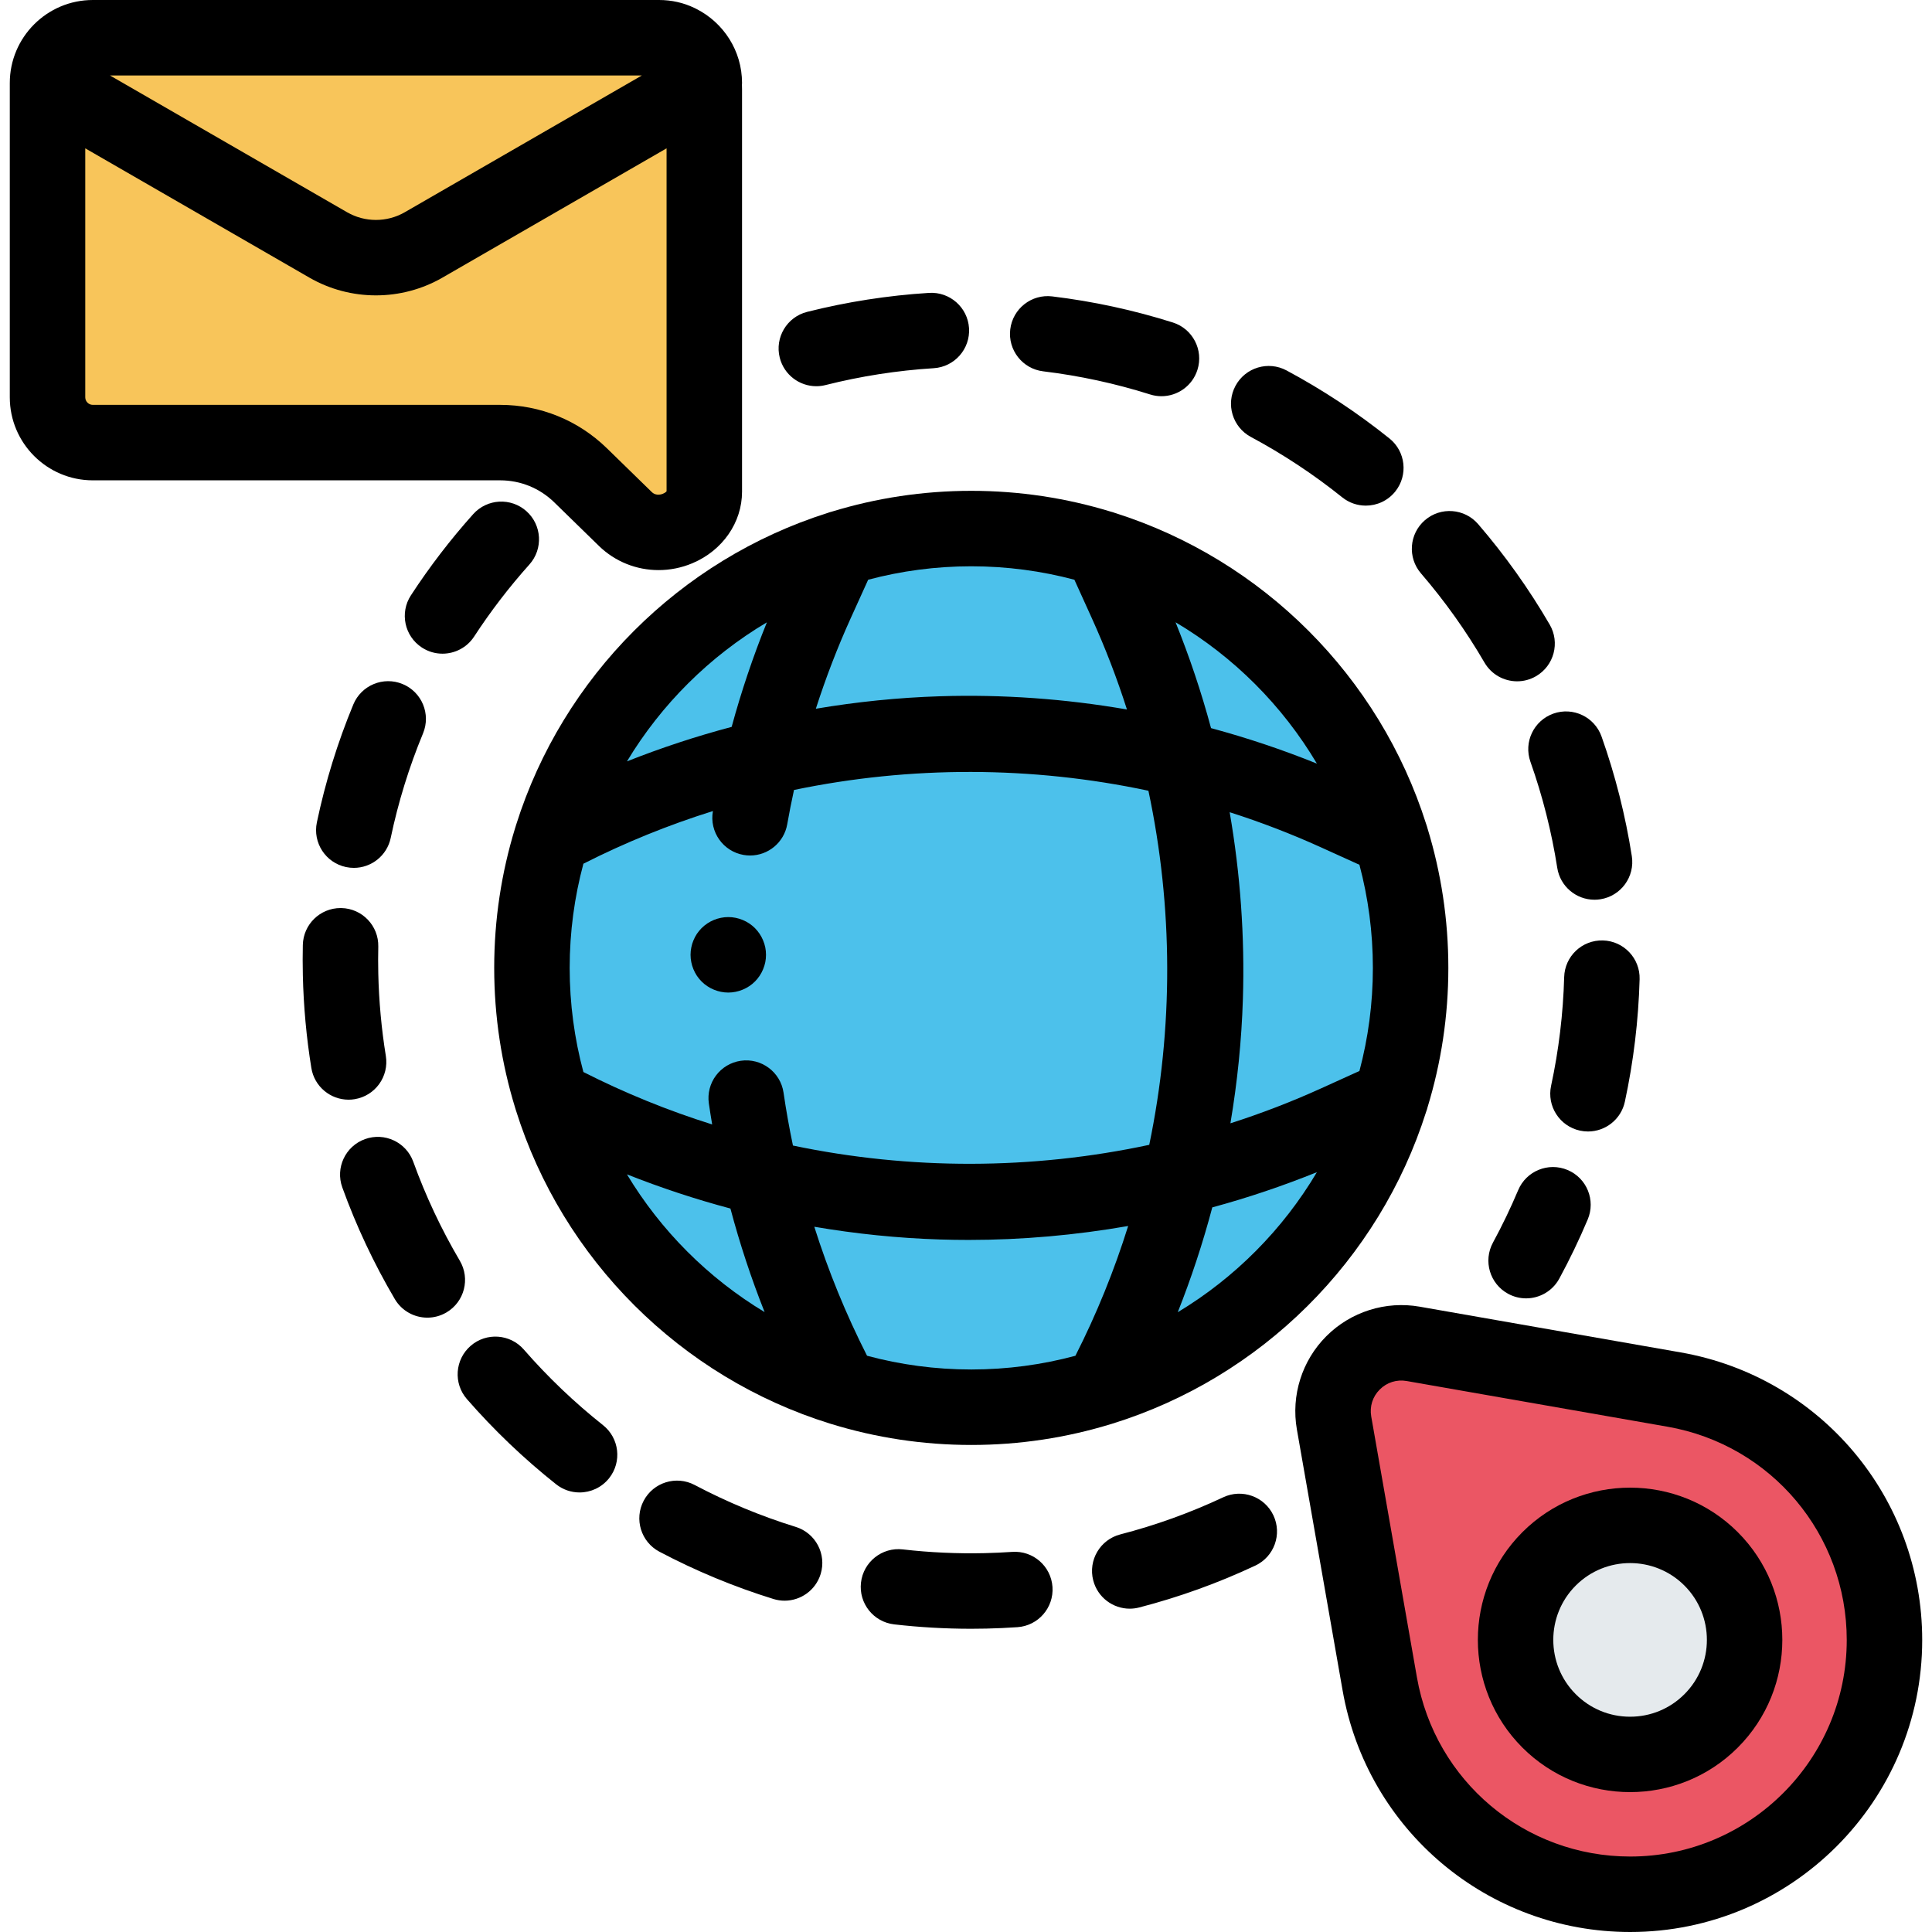 <?xml version="1.0" encoding="iso-8859-1"?>
<!-- Generator: Adobe Illustrator 19.0.0, SVG Export Plug-In . SVG Version: 6.00 Build 0)  -->
<svg version="1.1" id="Capa_1" xmlns="http://www.w3.org/2000/svg" xmlns:xlink="http://www.w3.org/1999/xlink" x="0px" y="0px"
	 viewBox="0 0 512 512" style="enable-background:new 0 0 512 512;" xml:space="preserve">
<circle style="fill:#4CC1EB;" cx="257.4" cy="256.5" r="116.43"/>
<path d="M136.793,218.546c-0.117,0.32-0.217,0.644-0.302,0.974c-3.586,11.702-5.522,24.118-5.522,36.979
	c0,12.921,1.952,25.393,5.571,37.143c0.053,0.195,0.112,0.387,0.177,0.579c12.381,39.526,43.685,70.764,83.252,83.051
	c0.142,0.043,0.282,0.09,0.425,0.127c11.709,3.591,24.133,5.529,37.003,5.529c12.894,0,25.342-1.945,37.07-5.549
	c0.075-0.02,0.147-0.045,0.222-0.066c39.509-12.22,70.795-43.328,83.269-82.725c0.146-0.381,0.264-0.772,0.363-1.169
	c3.574-11.684,5.504-24.08,5.504-36.919c0-12.86-1.936-25.275-5.521-36.976c-0.093-0.367-0.203-0.729-0.336-1.083
	c-12.38-39.133-43.321-70.089-82.444-82.49c-0.408-0.158-0.828-0.285-1.254-0.389c-11.671-3.565-24.051-5.49-36.873-5.49
	c-12.849,0-25.254,1.933-36.946,5.512c-0.383,0.096-0.76,0.21-1.129,0.351C180.14,148.336,149.156,179.346,136.793,218.546z
	 M197.062,226.568c0.579,0.101,1.154,0.149,1.723,0.149c4.772,0,8.996-3.428,9.841-8.291c0.528-3.04,1.141-6.063,1.793-9.077
	c30.903-6.428,62.992-6.377,93.922,0.206c6.577,30.902,6.633,62.961,0.222,93.837c-31.092,6.65-63.36,6.692-94.422,0.19
	c-0.974-4.633-1.808-9.304-2.493-14.011c-0.795-5.466-5.883-9.25-11.335-8.456c-5.466,0.795-9.252,5.871-8.456,11.336
	c0.27,1.852,0.563,3.698,0.873,5.54c-11.683-3.668-23.102-8.302-34.124-13.896c-2.366-8.805-3.636-18.054-3.636-27.596
	c0-9.545,1.271-18.798,3.638-27.607c11.085-5.625,22.571-10.278,34.324-13.955c-0.004,0.022-0.008,0.044-0.012,0.067
	C187.975,220.446,191.62,225.624,197.062,226.568z M360.263,229.174c2.32,8.724,3.563,17.882,3.563,27.326
	c0,9.442-1.242,18.599-3.561,27.322l-10.18,4.618c-7.848,3.56-15.868,6.64-24.012,9.247c1.835-10.889,2.96-21.893,3.306-32.914
	c0.52-16.554-0.677-33.181-3.505-49.53c8.211,2.62,16.295,5.723,24.206,9.312L360.263,229.174z M166.147,311.218
	c8.952,3.545,18.114,6.577,27.423,9.058c2.479,9.32,5.498,18.48,9.06,27.446C187.694,338.721,175.139,326.159,166.147,311.218z
	 M229.775,359.285c-5.608-11.035-10.271-22.455-13.977-34.181c11.023,1.877,22.165,3.023,33.324,3.373
	c2.526,0.079,5.053,0.119,7.581,0.119c14.15,0,28.311-1.26,42.27-3.694c-3.681,11.776-8.342,23.284-13.979,34.391
	c-8.805,2.366-18.055,3.636-27.596,3.636C247.846,362.928,238.588,361.656,229.775,359.285z M312.118,347.75
	c3.591-9.067,6.652-18.349,9.151-27.781c9.422-2.553,18.682-5.681,27.723-9.332C339.968,325.848,327.267,338.631,312.118,347.75z
	 M348.992,202.363c-9.146-3.693-18.52-6.834-28.054-9.405c-2.57-9.533-5.71-18.907-9.403-28.052
	C326.94,174.045,339.852,186.958,348.992,202.363z M284.724,153.634l4.616,10.176c3.589,7.912,6.693,15.999,9.314,24.211
	c-16.353-2.83-32.983-4.028-49.537-3.505c-11.02,0.346-22.022,1.471-32.91,3.306c2.631-8.162,5.701-16.184,9.248-24.005
	l4.619-10.183c8.723-2.319,17.881-3.562,27.324-3.562C266.842,150.072,276,151.315,284.724,153.634z M203.232,164.922
	c-3.659,9.046-6.779,18.301-9.336,27.71c-9.419,2.496-18.688,5.553-27.742,9.139C175.266,186.635,188.037,173.944,203.232,164.922z"
	/>
<path d="M185.93,245.96c-0.46,0.47-0.88,0.98-1.25,1.52c-0.36,0.55-0.66,1.13-0.91,1.73s-0.45,1.23-0.569,1.87
	c-0.131,0.65-0.2,1.3-0.2,1.96c0,0.65,0.069,1.3,0.2,1.95c0.119,0.64,0.319,1.27,0.569,1.87s0.55,1.18,0.91,1.73
	c0.37,0.54,0.79,1.06,1.25,1.52s0.97,0.88,1.521,1.24c0.54,0.36,1.119,0.67,1.729,0.92c0.601,0.25,1.23,0.44,1.87,0.57
	s1.3,0.2,1.95,0.2c0.649,0,1.31-0.07,1.95-0.2s1.27-0.32,1.869-0.57c0.61-0.25,1.19-0.56,1.73-0.92c0.55-0.36,1.06-0.78,1.52-1.24
	c0.461-0.46,0.881-0.98,1.24-1.52c0.37-0.55,0.67-1.13,0.92-1.73s0.45-1.23,0.58-1.87c0.13-0.65,0.19-1.3,0.19-1.95
	c0-0.66-0.061-1.31-0.19-1.96c-0.13-0.64-0.33-1.27-0.58-1.87s-0.55-1.18-0.92-1.73c-0.359-0.54-0.779-1.05-1.24-1.52
	c-0.46-0.46-0.97-0.87-1.52-1.24c-0.54-0.36-1.12-0.67-1.73-0.92c-0.6-0.25-1.229-0.44-1.869-0.57c-1.28-0.26-2.61-0.26-3.9,0
	c-0.64,0.13-1.27,0.32-1.87,0.57c-0.61,0.25-1.189,0.56-1.729,0.92C186.899,245.09,186.39,245.5,185.93,245.96z"/>
<path style="fill:#EB5664;" d="M365.651,446.245L353.539,377.1c-2.166-12.366,8.6-23.133,20.966-20.966l69.144,12.112
	c32.238,5.647,55.755,33.643,55.755,66.371l0,0c0,37.214-30.168,67.382-67.382,67.382l0,0
	C399.294,502,371.299,478.482,365.651,446.245z"/>
<path d="M445.375,358.396l-69.145-12.113c-9.017-1.579-18.258,1.342-24.729,7.813s-9.392,15.715-7.813,24.73l12.112,69.144
	c6.499,37.102,38.555,64.03,76.221,64.03c42.669,0,77.383-34.713,77.383-77.382C509.405,396.951,482.477,364.896,445.375,358.396z
	 M432.022,492c-27.931,0-51.701-19.969-56.521-47.481l-12.112-69.144c-0.462-2.641,0.359-5.242,2.255-7.137
	c1.896-1.896,4.494-2.717,7.136-2.254l69.145,12.113c27.513,4.819,47.481,28.59,47.481,56.521
	C489.405,466.258,463.663,492,432.022,492z"/>
<circle style="fill:#E5EAED;" cx="431.99" cy="434.58" r="30.362"/>
<path d="M431.99,474.929c-10.336,0-20.672-3.934-28.541-11.803c-15.737-15.737-15.737-41.344,0-57.082
	c15.738-15.736,41.344-15.736,57.082,0c15.737,15.738,15.737,41.344,0,57.082C452.662,470.995,442.326,474.929,431.99,474.929z
	 M431.99,414.232c-5.215,0-10.429,1.984-14.398,5.955c-7.939,7.939-7.939,20.857,0,28.796c3.846,3.846,8.959,5.964,14.398,5.964
	s10.553-2.118,14.398-5.964c7.939-7.939,7.939-20.857,0-28.796C442.421,416.218,437.204,414.232,431.99,414.232z"/>
<path style="fill:#F8C55A;" d="M165.691,137.503l-11.826-11.536c-5.701-5.561-13.35-8.674-21.314-8.674H24.594
	c-6.627,0-11.999-5.372-11.999-11.999V21.999C12.595,15.372,17.967,10,24.594,10h150.055c6.627,0,11.999,5.372,11.999,11.999v106.67
	C186.649,139.59,173.508,145.129,165.691,137.503z"/>
<path d="M196.648,22c0-8.572-4.931-16.009-12.103-19.638c-0.096-0.049-0.191-0.1-0.288-0.148c-0.09-0.044-0.181-0.085-0.272-0.128
	C181.179,0.744,178.028,0,174.649,0H24.595c-12.131,0-22,9.869-22,22v83.294c0,12.13,9.869,21.999,22,21.999h107.957
	c5.386,0,10.476,2.071,14.33,5.832l11.827,11.537h-0.001c4.308,4.203,9.997,6.42,15.814,6.42c3.018,0,6.07-0.597,8.981-1.824
	c7.985-3.365,13.145-10.798,13.145-18.935V23.652c0-0.417-0.009-0.831-0.027-1.242C196.627,22.272,196.648,22.138,196.648,22z
	 M170.102,20l-62.838,36.247c-4.714,2.719-10.57,2.719-15.282,0L29.142,20H170.102z M174.948,131.052
	c-1.335,0.207-2.017-0.456-2.273-0.707l-11.827-11.537c-7.612-7.426-17.662-11.515-28.296-11.515H24.595c-1.103,0-2-0.897-2-1.999
	V39.312l59.394,34.26c5.438,3.137,11.536,4.705,17.634,4.705s12.195-1.568,17.635-4.706l59.392-34.259v90.889
	C176.477,130.423,175.888,130.903,174.948,131.052z"/>
<path d="M257.323,431.639c-6.793,0-13.643-0.391-20.36-1.163c-5.487-0.63-9.424-5.588-8.794-11.075
	c0.629-5.488,5.591-9.428,11.075-8.794c7.16,0.822,14.446,1.159,21.718,0.99c2.427-0.055,4.882-0.167,7.298-0.332
	c5.524-0.381,10.282,3.784,10.659,9.294s-3.784,10.282-9.294,10.659c-2.718,0.186-5.479,0.312-8.209,0.374
	C260.049,431.623,258.685,431.639,257.323,431.639z M299.391,426.317c-4.449,0-8.51-2.992-9.675-7.5
	c-1.383-5.347,1.831-10.802,7.179-12.185c9.351-2.417,18.526-5.727,27.272-9.835c4.999-2.348,10.956-0.199,13.303,4.799
	c2.349,4.999,0.2,10.955-4.799,13.303c-9.867,4.635-20.22,8.368-30.771,11.096C301.063,426.213,300.219,426.317,299.391,426.317z
	 M207.925,424.199c-0.979,0-1.976-0.145-2.96-0.45c-10.4-3.22-20.563-7.436-30.209-12.53c-4.883-2.58-6.751-8.629-4.171-13.513
	c2.578-4.882,8.629-6.75,13.513-4.171c8.552,4.518,17.563,8.255,26.781,11.109c5.276,1.633,8.229,7.234,6.596,12.51
	C216.146,421.445,212.192,424.199,207.925,424.199z M153.587,395.516c-2.177,0-4.368-0.708-6.206-2.165
	c-8.535-6.768-16.488-14.361-23.639-22.57c-3.628-4.165-3.192-10.481,0.972-14.109c4.164-3.627,10.481-3.194,14.108,0.972
	c6.348,7.287,13.408,14.028,20.984,20.035c4.328,3.432,5.054,9.721,1.623,14.049C159.455,394.218,156.535,395.516,153.587,395.516z
	 M113.252,349.192c-3.426,0-6.762-1.761-8.626-4.926c-5.534-9.396-10.216-19.35-13.913-29.586
	c-1.876-5.194,0.813-10.926,6.008-12.803c5.2-1.877,10.928,0.815,12.803,6.008c3.277,9.074,7.428,17.899,12.335,26.23
	c2.803,4.758,1.218,10.888-3.541,13.691C116.724,348.746,114.977,349.192,113.252,349.192z M92.37,291.428
	c-4.819,0-9.063-3.491-9.859-8.401c-1.308-8.064-2.065-16.326-2.253-24.556c-0.031-1.369-0.047-2.733-0.047-4.094
	c0-1.321,0.015-2.639,0.043-3.954c0.12-5.446,4.573-9.78,9.994-9.78c0.074,0,0.148,0.001,0.224,0.002
	c5.521,0.122,9.899,4.696,9.778,10.218c-0.026,1.168-0.039,2.34-0.039,3.514c0,1.21,0.014,2.423,0.041,3.639
	c0.167,7.313,0.84,14.651,2.001,21.81c0.884,5.452-2.819,10.588-8.271,11.472C93.44,291.386,92.901,291.428,92.37,291.428z
	 M93.772,229.995c-0.68,0-1.37-0.07-2.062-0.215c-5.405-1.133-8.869-6.434-7.735-11.839c2.236-10.666,5.486-21.181,9.66-31.251
	c2.115-5.103,7.968-7.521,13.066-5.41c5.103,2.115,7.524,7.965,5.41,13.067c-3.699,8.926-6.58,18.245-8.563,27.699
	C102.562,226.758,98.404,229.995,93.772,229.995z M117.263,173.232c-1.873,0-3.767-0.525-5.453-1.625
	c-4.626-3.017-5.93-9.213-2.913-13.839c4.925-7.551,10.476-14.789,16.499-21.513c3.685-4.114,10.007-4.461,14.12-0.776
	c4.114,3.685,4.462,10.007,0.776,14.121c-5.346,5.968-10.272,12.393-14.644,19.094C123.731,171.634,120.529,173.232,117.263,173.232
	z"/>
<path d="M404.428,344.079c-1.611,0-3.246-0.391-4.762-1.213c-4.854-2.635-6.653-8.706-4.019-13.56
	c2.446-4.505,4.695-9.185,6.686-13.91c2.145-5.09,8.01-7.478,13.098-5.334c5.09,2.144,7.478,8.008,5.334,13.098
	c-2.244,5.329-4.781,10.607-7.539,15.688C411.413,342.186,407.977,344.079,404.428,344.079z M420.841,299.857
	c-0.698,0-1.407-0.073-2.118-0.227c-5.398-1.165-8.831-6.485-7.667-11.884c2.032-9.419,3.198-19.109,3.467-28.8
	c0.153-5.521,4.718-9.867,10.273-9.719c5.521,0.153,9.872,4.752,9.719,10.273c-0.303,10.919-1.617,21.842-3.908,32.463
	C429.595,296.651,425.449,299.857,420.841,299.857z M422.555,238.438c-4.842,0-9.097-3.523-9.867-8.458
	c-1.494-9.557-3.886-19.012-7.108-28.103c-1.846-5.205,0.878-10.921,6.083-12.767c5.203-1.843,10.921,0.877,12.767,6.083
	c3.637,10.255,6.334,20.92,8.019,31.698c0.853,5.457-2.879,10.571-8.336,11.424C423.589,238.399,423.068,238.438,422.555,238.438z
	 M402.053,180.554c-3.446,0-6.799-1.782-8.655-4.976c-4.852-8.346-10.512-16.294-16.825-23.626
	c-3.604-4.185-3.133-10.499,1.052-14.103c4.184-3.604,10.499-3.133,14.103,1.052c7.114,8.261,13.494,17.219,18.962,26.626
	c2.775,4.775,1.154,10.896-3.62,13.671C405.487,180.117,403.758,180.554,402.053,180.554z M361.953,133.996
	c-2.196,0-4.407-0.72-6.253-2.201c-7.544-6.054-15.686-11.437-24.197-15.997c-4.868-2.608-6.7-8.668-4.092-13.537
	c2.608-4.868,8.667-6.7,13.537-4.092c9.593,5.14,18.768,11.205,27.27,18.027c4.308,3.457,4.997,9.75,1.54,14.058
	C367.783,132.716,364.882,133.996,361.953,133.996z M307.803,105c-0.999,0-2.014-0.15-3.016-0.467
	c-9.199-2.907-18.731-4.969-28.331-6.128c-5.482-0.662-9.391-5.644-8.729-11.126c0.662-5.483,5.639-9.396,11.127-8.729
	c10.827,1.308,21.58,3.633,31.958,6.913c5.267,1.664,8.187,7.282,6.522,12.548C315.987,102.274,312.048,105,307.803,105z
	 M216.33,102.352c-4.472,0-8.544-3.022-9.688-7.556c-1.351-5.355,1.895-10.792,7.25-12.143c10.529-2.657,21.398-4.351,32.305-5.035
	c5.508-0.341,10.261,3.842,10.606,9.354s-3.843,10.261-9.354,10.606c-9.681,0.607-19.324,2.109-28.664,4.466
	C217.964,102.252,217.141,102.352,216.33,102.352z"/>
<g>
</g>
<g>
</g>
<g>
</g>
<g>
</g>
<g>
</g>
<g>
</g>
<g>
</g>
<g>
</g>
<g>
</g>
<g>
</g>
<g>
</g>
<g>
</g>
<g>
</g>
<g>
</g>
<g>
</g>
</svg>
